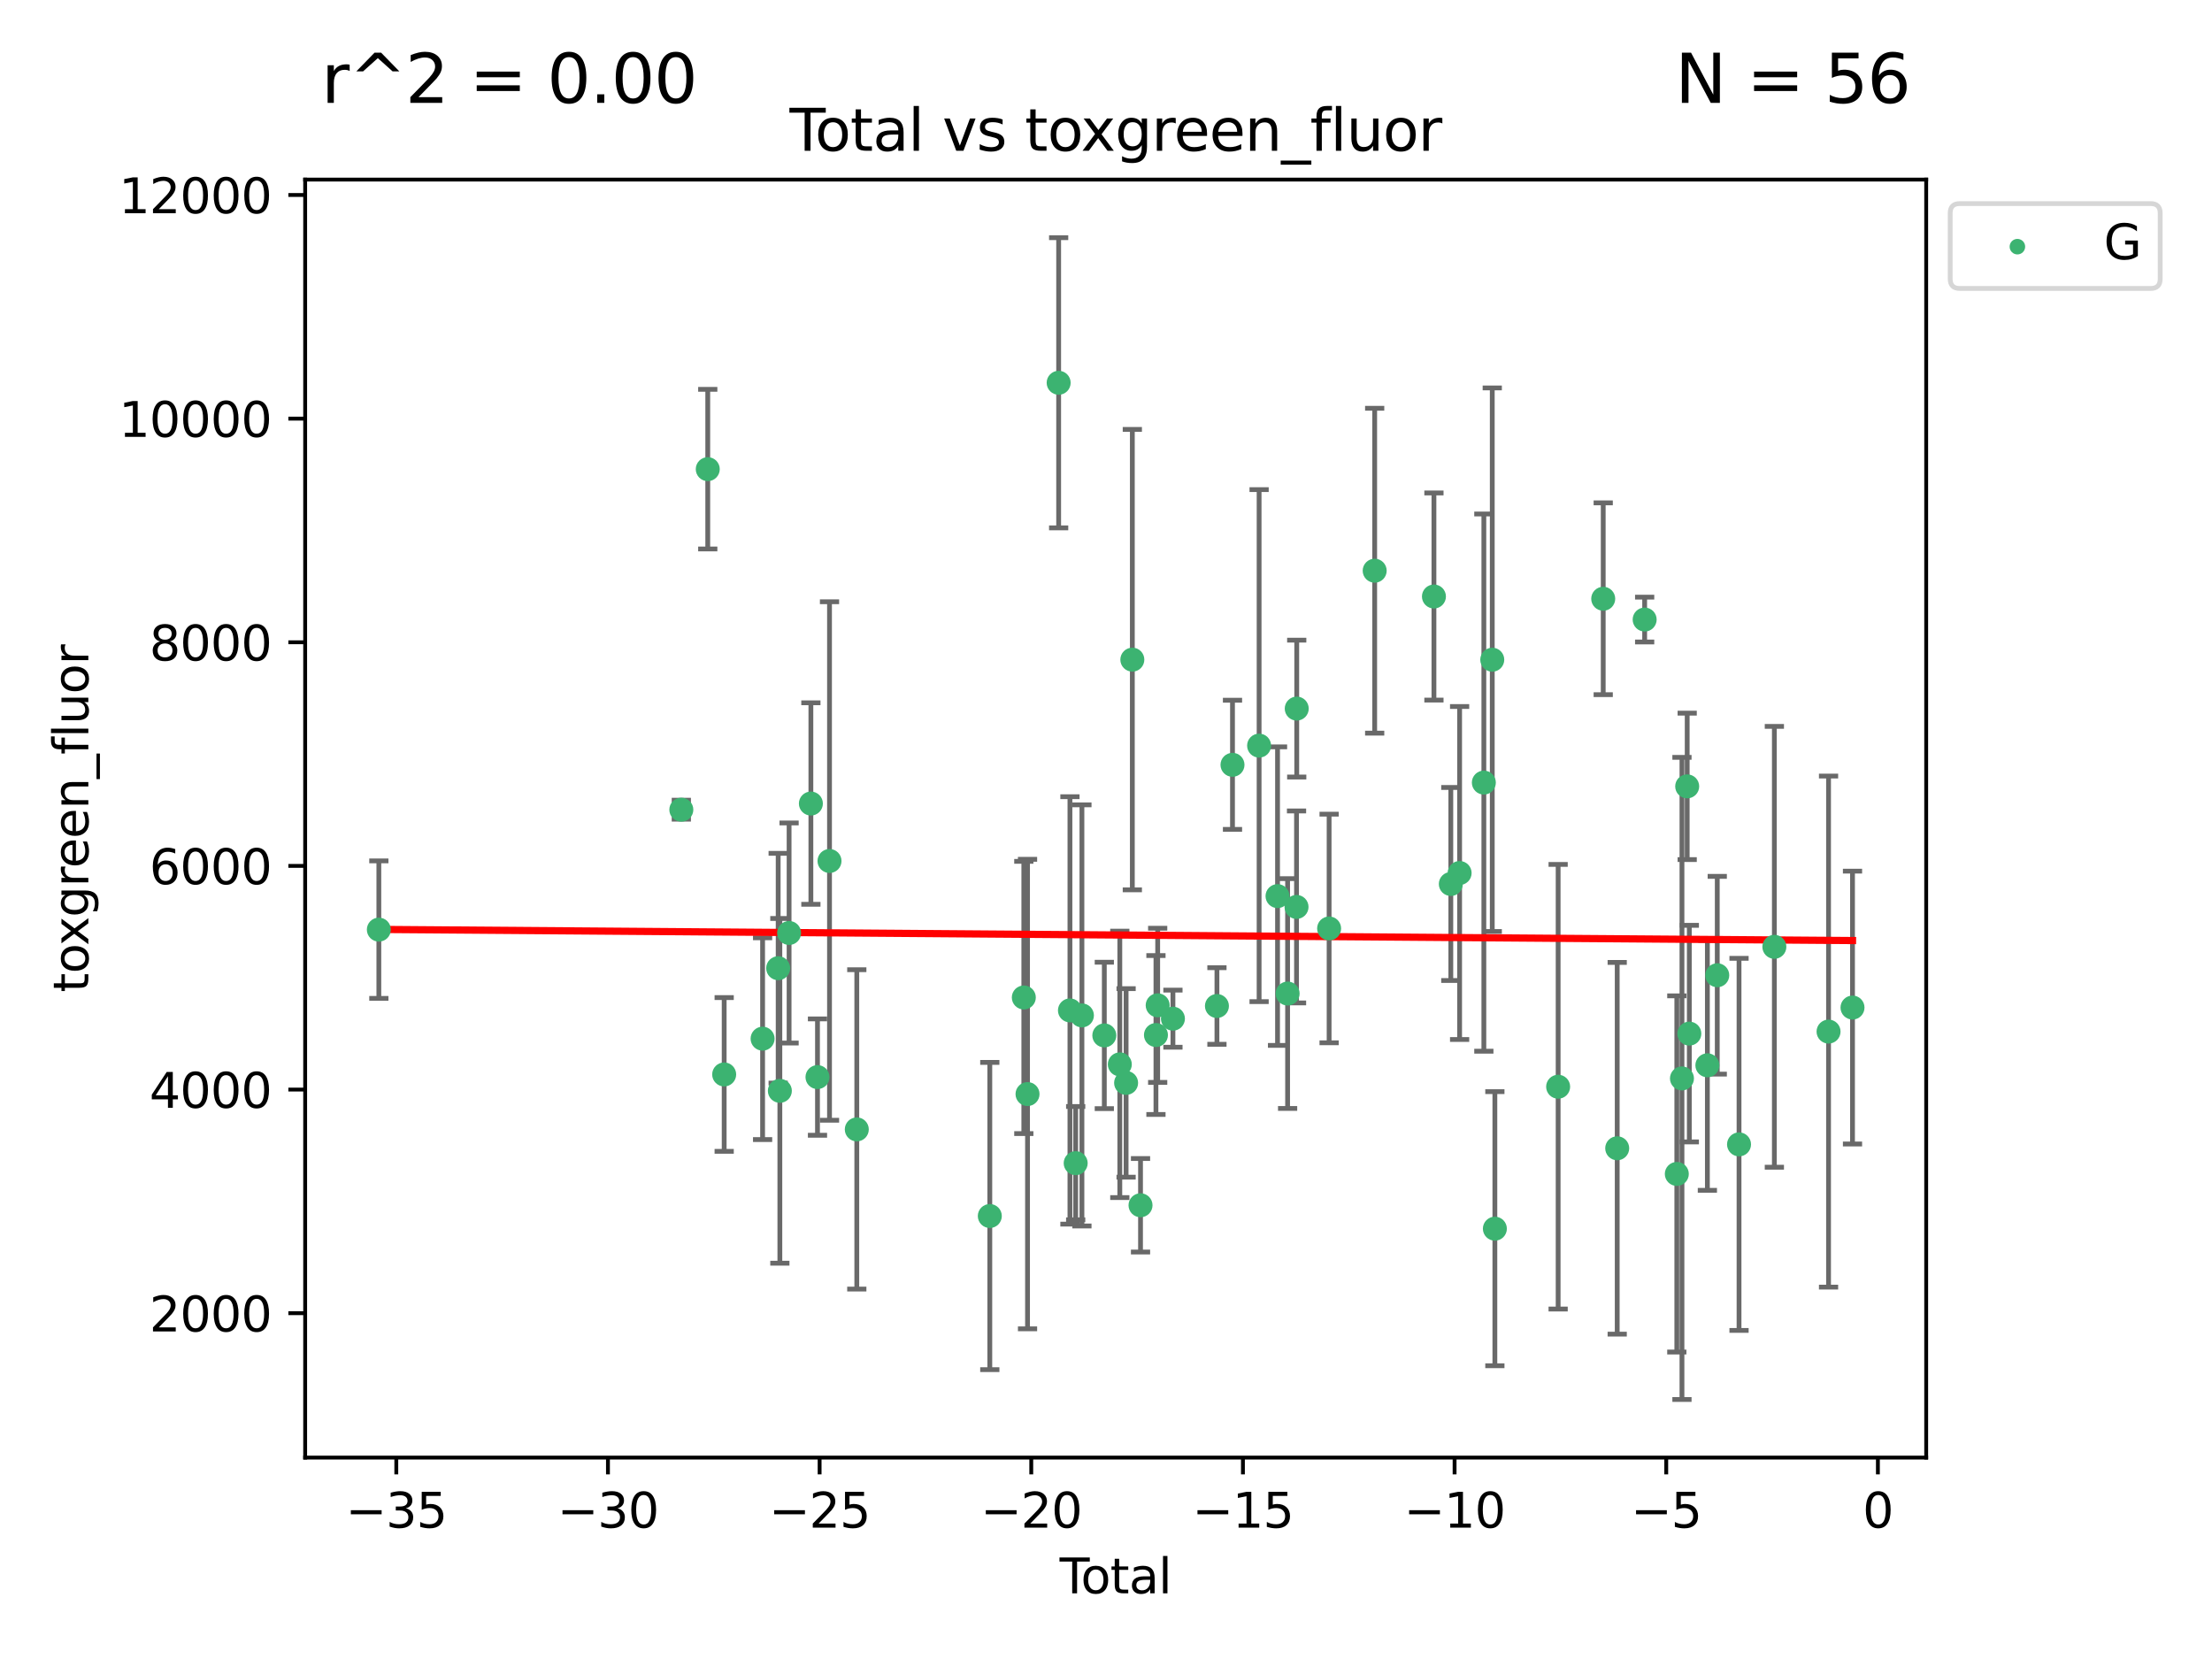 <?xml version="1.0" encoding="utf-8" standalone="no"?>
<!DOCTYPE svg PUBLIC "-//W3C//DTD SVG 1.1//EN"
  "http://www.w3.org/Graphics/SVG/1.1/DTD/svg11.dtd">
<svg xmlns:xlink="http://www.w3.org/1999/xlink" width="460.8pt" height="345.6pt" viewBox="0 0 460.8 345.6" xmlns="http://www.w3.org/2000/svg" version="1.1">
 <defs>
  <style type="text/css">*{stroke-linejoin: round; stroke-linecap: butt}</style>
 </defs>
 <g id="figure_1">
  <g id="patch_1">
   <path d="M 0 345.6 
L 460.8 345.6 
L 460.8 0 
L 0 0 
z
" style="fill: #ffffff"/>
  </g>
  <g id="axes_1">
   <g id="patch_2">
    <path d="M 63.571 303.64 
L 401.26 303.64 
L 401.26 37.411 
L 63.571 37.411 
z
" style="fill: #ffffff"/>
   </g>
   <g id="PathCollection_1">
    <defs>
     <path id="m5299febab1" d="M 0 1.118 
C 0.297 1.118 0.581 1 0.791 0.791 
C 1 0.581 1.118 0.297 1.118 0 
C 1.118 -0.297 1 -0.581 0.791 -0.791 
C 0.581 -1 0.297 -1.118 0 -1.118 
C -0.297 -1.118 -0.581 -1 -0.791 -0.791 
C -1 -0.581 -1.118 -0.297 -1.118 0 
C -1.118 0.297 -1 0.581 -0.791 0.791 
C -0.581 1 -0.297 1.118 0 1.118 
z
" style="stroke: #3cb371"/>
    </defs>
    <g clip-path="url(#pbc373dcf84)">
     <use xlink:href="#m5299febab1" x="78.921" y="193.659" style="fill: #3cb371; stroke: #3cb371"/>
     <use xlink:href="#m5299febab1" x="141.933" y="168.674" style="fill: #3cb371; stroke: #3cb371"/>
     <use xlink:href="#m5299febab1" x="147.439" y="97.733" style="fill: #3cb371; stroke: #3cb371"/>
     <use xlink:href="#m5299febab1" x="150.859" y="223.827" style="fill: #3cb371; stroke: #3cb371"/>
     <use xlink:href="#m5299febab1" x="158.863" y="216.374" style="fill: #3cb371; stroke: #3cb371"/>
     <use xlink:href="#m5299febab1" x="162.108" y="201.694" style="fill: #3cb371; stroke: #3cb371"/>
     <use xlink:href="#m5299febab1" x="162.459" y="227.241" style="fill: #3cb371; stroke: #3cb371"/>
     <use xlink:href="#m5299febab1" x="164.382" y="194.357" style="fill: #3cb371; stroke: #3cb371"/>
     <use xlink:href="#m5299febab1" x="168.922" y="167.393" style="fill: #3cb371; stroke: #3cb371"/>
     <use xlink:href="#m5299febab1" x="170.298" y="224.378" style="fill: #3cb371; stroke: #3cb371"/>
     <use xlink:href="#m5299febab1" x="172.802" y="179.361" style="fill: #3cb371; stroke: #3cb371"/>
     <use xlink:href="#m5299febab1" x="178.486" y="235.273" style="fill: #3cb371; stroke: #3cb371"/>
     <use xlink:href="#m5299febab1" x="206.195" y="253.318" style="fill: #3cb371; stroke: #3cb371"/>
     <use xlink:href="#m5299febab1" x="213.28" y="207.792" style="fill: #3cb371; stroke: #3cb371"/>
     <use xlink:href="#m5299febab1" x="214.053" y="227.915" style="fill: #3cb371; stroke: #3cb371"/>
     <use xlink:href="#m5299febab1" x="220.537" y="79.74" style="fill: #3cb371; stroke: #3cb371"/>
     <use xlink:href="#m5299febab1" x="222.889" y="210.486" style="fill: #3cb371; stroke: #3cb371"/>
     <use xlink:href="#m5299febab1" x="224.085" y="242.308" style="fill: #3cb371; stroke: #3cb371"/>
     <use xlink:href="#m5299febab1" x="225.384" y="211.53" style="fill: #3cb371; stroke: #3cb371"/>
     <use xlink:href="#m5299febab1" x="230.049" y="215.696" style="fill: #3cb371; stroke: #3cb371"/>
     <use xlink:href="#m5299febab1" x="233.277" y="221.727" style="fill: #3cb371; stroke: #3cb371"/>
     <use xlink:href="#m5299febab1" x="234.588" y="225.588" style="fill: #3cb371; stroke: #3cb371"/>
     <use xlink:href="#m5299febab1" x="235.886" y="137.416" style="fill: #3cb371; stroke: #3cb371"/>
     <use xlink:href="#m5299febab1" x="237.592" y="251.079" style="fill: #3cb371; stroke: #3cb371"/>
     <use xlink:href="#m5299febab1" x="240.805" y="215.614" style="fill: #3cb371; stroke: #3cb371"/>
     <use xlink:href="#m5299febab1" x="241.166" y="209.427" style="fill: #3cb371; stroke: #3cb371"/>
     <use xlink:href="#m5299febab1" x="244.343" y="212.208" style="fill: #3cb371; stroke: #3cb371"/>
     <use xlink:href="#m5299febab1" x="253.51" y="209.569" style="fill: #3cb371; stroke: #3cb371"/>
     <use xlink:href="#m5299febab1" x="256.751" y="159.326" style="fill: #3cb371; stroke: #3cb371"/>
     <use xlink:href="#m5299febab1" x="262.295" y="155.327" style="fill: #3cb371; stroke: #3cb371"/>
     <use xlink:href="#m5299febab1" x="266.134" y="186.676" style="fill: #3cb371; stroke: #3cb371"/>
     <use xlink:href="#m5299febab1" x="268.232" y="206.974" style="fill: #3cb371; stroke: #3cb371"/>
     <use xlink:href="#m5299febab1" x="270.09" y="188.931" style="fill: #3cb371; stroke: #3cb371"/>
     <use xlink:href="#m5299febab1" x="270.133" y="147.612" style="fill: #3cb371; stroke: #3cb371"/>
     <use xlink:href="#m5299febab1" x="276.879" y="193.418" style="fill: #3cb371; stroke: #3cb371"/>
     <use xlink:href="#m5299febab1" x="286.371" y="118.888" style="fill: #3cb371; stroke: #3cb371"/>
     <use xlink:href="#m5299febab1" x="298.715" y="124.263" style="fill: #3cb371; stroke: #3cb371"/>
     <use xlink:href="#m5299febab1" x="302.232" y="184.151" style="fill: #3cb371; stroke: #3cb371"/>
     <use xlink:href="#m5299febab1" x="304.065" y="181.863" style="fill: #3cb371; stroke: #3cb371"/>
     <use xlink:href="#m5299febab1" x="309.113" y="163.028" style="fill: #3cb371; stroke: #3cb371"/>
     <use xlink:href="#m5299febab1" x="310.865" y="137.428" style="fill: #3cb371; stroke: #3cb371"/>
     <use xlink:href="#m5299febab1" x="311.409" y="255.958" style="fill: #3cb371; stroke: #3cb371"/>
     <use xlink:href="#m5299febab1" x="324.589" y="226.385" style="fill: #3cb371; stroke: #3cb371"/>
     <use xlink:href="#m5299febab1" x="333.98" y="124.733" style="fill: #3cb371; stroke: #3cb371"/>
     <use xlink:href="#m5299febab1" x="336.894" y="239.207" style="fill: #3cb371; stroke: #3cb371"/>
     <use xlink:href="#m5299febab1" x="342.612" y="129.065" style="fill: #3cb371; stroke: #3cb371"/>
     <use xlink:href="#m5299febab1" x="349.311" y="244.552" style="fill: #3cb371; stroke: #3cb371"/>
     <use xlink:href="#m5299febab1" x="350.383" y="224.656" style="fill: #3cb371; stroke: #3cb371"/>
     <use xlink:href="#m5299febab1" x="351.473" y="163.815" style="fill: #3cb371; stroke: #3cb371"/>
     <use xlink:href="#m5299febab1" x="351.916" y="215.322" style="fill: #3cb371; stroke: #3cb371"/>
     <use xlink:href="#m5299febab1" x="355.679" y="221.921" style="fill: #3cb371; stroke: #3cb371"/>
     <use xlink:href="#m5299febab1" x="357.737" y="203.161" style="fill: #3cb371; stroke: #3cb371"/>
     <use xlink:href="#m5299febab1" x="362.272" y="238.394" style="fill: #3cb371; stroke: #3cb371"/>
     <use xlink:href="#m5299febab1" x="369.632" y="197.24" style="fill: #3cb371; stroke: #3cb371"/>
     <use xlink:href="#m5299febab1" x="380.92" y="214.9" style="fill: #3cb371; stroke: #3cb371"/>
     <use xlink:href="#m5299febab1" x="385.911" y="209.893" style="fill: #3cb371; stroke: #3cb371"/>
    </g>
   </g>
   <g id="matplotlib.axis_1">
    <g id="xtick_1">
     <g id="line2d_1">
      <defs>
       <path id="m3a81d311a3" d="M 0 0 
L 0 3.5 
" style="stroke: #000000; stroke-width: 0.8"/>
      </defs>
      <g>
       <use xlink:href="#m3a81d311a3" x="82.556" y="303.64" style="stroke: #000000; stroke-width: 0.8"/>
      </g>
     </g>
     <g id="text_1">
      <!-- −35 -->
      <g transform="translate(72.003 318.238)scale(0.1 -0.1)">
       <defs>
        <path id="DejaVuSans-2212" d="M 678 2272 
L 4684 2272 
L 4684 1741 
L 678 1741 
L 678 2272 
z
" transform="scale(0.016)"/>
        <path id="DejaVuSans-33" d="M 2597 2516 
Q 3050 2419 3304 2112 
Q 3559 1806 3559 1356 
Q 3559 666 3084 287 
Q 2609 -91 1734 -91 
Q 1441 -91 1130 -33 
Q 819 25 488 141 
L 488 750 
Q 750 597 1062 519 
Q 1375 441 1716 441 
Q 2309 441 2620 675 
Q 2931 909 2931 1356 
Q 2931 1769 2642 2001 
Q 2353 2234 1838 2234 
L 1294 2234 
L 1294 2753 
L 1863 2753 
Q 2328 2753 2575 2939 
Q 2822 3125 2822 3475 
Q 2822 3834 2567 4026 
Q 2313 4219 1838 4219 
Q 1578 4219 1281 4162 
Q 984 4106 628 3988 
L 628 4550 
Q 988 4650 1302 4700 
Q 1616 4750 1894 4750 
Q 2613 4750 3031 4423 
Q 3450 4097 3450 3541 
Q 3450 3153 3228 2886 
Q 3006 2619 2597 2516 
z
" transform="scale(0.016)"/>
        <path id="DejaVuSans-35" d="M 691 4666 
L 3169 4666 
L 3169 4134 
L 1269 4134 
L 1269 2991 
Q 1406 3038 1543 3061 
Q 1681 3084 1819 3084 
Q 2600 3084 3056 2656 
Q 3513 2228 3513 1497 
Q 3513 744 3044 326 
Q 2575 -91 1722 -91 
Q 1428 -91 1123 -41 
Q 819 9 494 109 
L 494 744 
Q 775 591 1075 516 
Q 1375 441 1709 441 
Q 2250 441 2565 725 
Q 2881 1009 2881 1497 
Q 2881 1984 2565 2268 
Q 2250 2553 1709 2553 
Q 1456 2553 1204 2497 
Q 953 2441 691 2322 
L 691 4666 
z
" transform="scale(0.016)"/>
       </defs>
       <use xlink:href="#DejaVuSans-2212"/>
       <use xlink:href="#DejaVuSans-33" x="83.789"/>
       <use xlink:href="#DejaVuSans-35" x="147.412"/>
      </g>
     </g>
    </g>
    <g id="xtick_2">
     <g id="line2d_2">
      <g>
       <use xlink:href="#m3a81d311a3" x="126.648" y="303.64" style="stroke: #000000; stroke-width: 0.8"/>
      </g>
     </g>
     <g id="text_2">
      <!-- −30 -->
      <g transform="translate(116.095 318.238)scale(0.1 -0.1)">
       <defs>
        <path id="DejaVuSans-30" d="M 2034 4250 
Q 1547 4250 1301 3770 
Q 1056 3291 1056 2328 
Q 1056 1369 1301 889 
Q 1547 409 2034 409 
Q 2525 409 2770 889 
Q 3016 1369 3016 2328 
Q 3016 3291 2770 3770 
Q 2525 4250 2034 4250 
z
M 2034 4750 
Q 2819 4750 3233 4129 
Q 3647 3509 3647 2328 
Q 3647 1150 3233 529 
Q 2819 -91 2034 -91 
Q 1250 -91 836 529 
Q 422 1150 422 2328 
Q 422 3509 836 4129 
Q 1250 4750 2034 4750 
z
" transform="scale(0.016)"/>
       </defs>
       <use xlink:href="#DejaVuSans-2212"/>
       <use xlink:href="#DejaVuSans-33" x="83.789"/>
       <use xlink:href="#DejaVuSans-30" x="147.412"/>
      </g>
     </g>
    </g>
    <g id="xtick_3">
     <g id="line2d_3">
      <g>
       <use xlink:href="#m3a81d311a3" x="170.74" y="303.64" style="stroke: #000000; stroke-width: 0.8"/>
      </g>
     </g>
     <g id="text_3">
      <!-- −25 -->
      <g transform="translate(160.187 318.238)scale(0.1 -0.1)">
       <defs>
        <path id="DejaVuSans-32" d="M 1228 531 
L 3431 531 
L 3431 0 
L 469 0 
L 469 531 
Q 828 903 1448 1529 
Q 2069 2156 2228 2338 
Q 2531 2678 2651 2914 
Q 2772 3150 2772 3378 
Q 2772 3750 2511 3984 
Q 2250 4219 1831 4219 
Q 1534 4219 1204 4116 
Q 875 4013 500 3803 
L 500 4441 
Q 881 4594 1212 4672 
Q 1544 4750 1819 4750 
Q 2544 4750 2975 4387 
Q 3406 4025 3406 3419 
Q 3406 3131 3298 2873 
Q 3191 2616 2906 2266 
Q 2828 2175 2409 1742 
Q 1991 1309 1228 531 
z
" transform="scale(0.016)"/>
       </defs>
       <use xlink:href="#DejaVuSans-2212"/>
       <use xlink:href="#DejaVuSans-32" x="83.789"/>
       <use xlink:href="#DejaVuSans-35" x="147.412"/>
      </g>
     </g>
    </g>
    <g id="xtick_4">
     <g id="line2d_4">
      <g>
       <use xlink:href="#m3a81d311a3" x="214.832" y="303.64" style="stroke: #000000; stroke-width: 0.8"/>
      </g>
     </g>
     <g id="text_4">
      <!-- −20 -->
      <g transform="translate(204.279 318.238)scale(0.1 -0.1)">
       <use xlink:href="#DejaVuSans-2212"/>
       <use xlink:href="#DejaVuSans-32" x="83.789"/>
       <use xlink:href="#DejaVuSans-30" x="147.412"/>
      </g>
     </g>
    </g>
    <g id="xtick_5">
     <g id="line2d_5">
      <g>
       <use xlink:href="#m3a81d311a3" x="258.924" y="303.64" style="stroke: #000000; stroke-width: 0.8"/>
      </g>
     </g>
     <g id="text_5">
      <!-- −15 -->
      <g transform="translate(248.371 318.238)scale(0.1 -0.1)">
       <defs>
        <path id="DejaVuSans-31" d="M 794 531 
L 1825 531 
L 1825 4091 
L 703 3866 
L 703 4441 
L 1819 4666 
L 2450 4666 
L 2450 531 
L 3481 531 
L 3481 0 
L 794 0 
L 794 531 
z
" transform="scale(0.016)"/>
       </defs>
       <use xlink:href="#DejaVuSans-2212"/>
       <use xlink:href="#DejaVuSans-31" x="83.789"/>
       <use xlink:href="#DejaVuSans-35" x="147.412"/>
      </g>
     </g>
    </g>
    <g id="xtick_6">
     <g id="line2d_6">
      <g>
       <use xlink:href="#m3a81d311a3" x="303.016" y="303.64" style="stroke: #000000; stroke-width: 0.8"/>
      </g>
     </g>
     <g id="text_6">
      <!-- −10 -->
      <g transform="translate(292.463 318.238)scale(0.1 -0.1)">
       <use xlink:href="#DejaVuSans-2212"/>
       <use xlink:href="#DejaVuSans-31" x="83.789"/>
       <use xlink:href="#DejaVuSans-30" x="147.412"/>
      </g>
     </g>
    </g>
    <g id="xtick_7">
     <g id="line2d_7">
      <g>
       <use xlink:href="#m3a81d311a3" x="347.108" y="303.64" style="stroke: #000000; stroke-width: 0.8"/>
      </g>
     </g>
     <g id="text_7">
      <!-- −5 -->
      <g transform="translate(339.737 318.238)scale(0.1 -0.1)">
       <use xlink:href="#DejaVuSans-2212"/>
       <use xlink:href="#DejaVuSans-35" x="83.789"/>
      </g>
     </g>
    </g>
    <g id="xtick_8">
     <g id="line2d_8">
      <g>
       <use xlink:href="#m3a81d311a3" x="391.2" y="303.64" style="stroke: #000000; stroke-width: 0.8"/>
      </g>
     </g>
     <g id="text_8">
      <!-- 0 -->
      <g transform="translate(388.018 318.238)scale(0.1 -0.1)">
       <use xlink:href="#DejaVuSans-30"/>
      </g>
     </g>
    </g>
    <g id="text_9">
     <!-- Total -->
     <g transform="translate(220.739 331.917)scale(0.1 -0.1)">
      <defs>
       <path id="DejaVuSans-54" d="M -19 4666 
L 3928 4666 
L 3928 4134 
L 2272 4134 
L 2272 0 
L 1638 0 
L 1638 4134 
L -19 4134 
L -19 4666 
z
" transform="scale(0.016)"/>
       <path id="DejaVuSans-6f" d="M 1959 3097 
Q 1497 3097 1228 2736 
Q 959 2375 959 1747 
Q 959 1119 1226 758 
Q 1494 397 1959 397 
Q 2419 397 2687 759 
Q 2956 1122 2956 1747 
Q 2956 2369 2687 2733 
Q 2419 3097 1959 3097 
z
M 1959 3584 
Q 2709 3584 3137 3096 
Q 3566 2609 3566 1747 
Q 3566 888 3137 398 
Q 2709 -91 1959 -91 
Q 1206 -91 779 398 
Q 353 888 353 1747 
Q 353 2609 779 3096 
Q 1206 3584 1959 3584 
z
" transform="scale(0.016)"/>
       <path id="DejaVuSans-74" d="M 1172 4494 
L 1172 3500 
L 2356 3500 
L 2356 3053 
L 1172 3053 
L 1172 1153 
Q 1172 725 1289 603 
Q 1406 481 1766 481 
L 2356 481 
L 2356 0 
L 1766 0 
Q 1100 0 847 248 
Q 594 497 594 1153 
L 594 3053 
L 172 3053 
L 172 3500 
L 594 3500 
L 594 4494 
L 1172 4494 
z
" transform="scale(0.016)"/>
       <path id="DejaVuSans-61" d="M 2194 1759 
Q 1497 1759 1228 1600 
Q 959 1441 959 1056 
Q 959 750 1161 570 
Q 1363 391 1709 391 
Q 2188 391 2477 730 
Q 2766 1069 2766 1631 
L 2766 1759 
L 2194 1759 
z
M 3341 1997 
L 3341 0 
L 2766 0 
L 2766 531 
Q 2569 213 2275 61 
Q 1981 -91 1556 -91 
Q 1019 -91 701 211 
Q 384 513 384 1019 
Q 384 1609 779 1909 
Q 1175 2209 1959 2209 
L 2766 2209 
L 2766 2266 
Q 2766 2663 2505 2880 
Q 2244 3097 1772 3097 
Q 1472 3097 1187 3025 
Q 903 2953 641 2809 
L 641 3341 
Q 956 3463 1253 3523 
Q 1550 3584 1831 3584 
Q 2591 3584 2966 3190 
Q 3341 2797 3341 1997 
z
" transform="scale(0.016)"/>
       <path id="DejaVuSans-6c" d="M 603 4863 
L 1178 4863 
L 1178 0 
L 603 0 
L 603 4863 
z
" transform="scale(0.016)"/>
      </defs>
      <use xlink:href="#DejaVuSans-54"/>
      <use xlink:href="#DejaVuSans-6f" x="44.084"/>
      <use xlink:href="#DejaVuSans-74" x="105.266"/>
      <use xlink:href="#DejaVuSans-61" x="144.475"/>
      <use xlink:href="#DejaVuSans-6c" x="205.754"/>
     </g>
    </g>
   </g>
   <g id="matplotlib.axis_2">
    <g id="ytick_1">
     <g id="line2d_9">
      <defs>
       <path id="maecc2e52b0" d="M 0 0 
L -3.5 0 
" style="stroke: #000000; stroke-width: 0.8"/>
      </defs>
      <g>
       <use xlink:href="#maecc2e52b0" x="63.571" y="273.565" style="stroke: #000000; stroke-width: 0.8"/>
      </g>
     </g>
     <g id="text_10">
      <!-- 2000 -->
      <g transform="translate(31.121 277.365)scale(0.1 -0.1)">
       <use xlink:href="#DejaVuSans-32"/>
       <use xlink:href="#DejaVuSans-30" x="63.623"/>
       <use xlink:href="#DejaVuSans-30" x="127.246"/>
       <use xlink:href="#DejaVuSans-30" x="190.869"/>
      </g>
     </g>
    </g>
    <g id="ytick_2">
     <g id="line2d_10">
      <g>
       <use xlink:href="#maecc2e52b0" x="63.571" y="226.976" style="stroke: #000000; stroke-width: 0.8"/>
      </g>
     </g>
     <g id="text_11">
      <!-- 4000 -->
      <g transform="translate(31.121 230.775)scale(0.1 -0.1)">
       <defs>
        <path id="DejaVuSans-34" d="M 2419 4116 
L 825 1625 
L 2419 1625 
L 2419 4116 
z
M 2253 4666 
L 3047 4666 
L 3047 1625 
L 3713 1625 
L 3713 1100 
L 3047 1100 
L 3047 0 
L 2419 0 
L 2419 1100 
L 313 1100 
L 313 1709 
L 2253 4666 
z
" transform="scale(0.016)"/>
       </defs>
       <use xlink:href="#DejaVuSans-34"/>
       <use xlink:href="#DejaVuSans-30" x="63.623"/>
       <use xlink:href="#DejaVuSans-30" x="127.246"/>
       <use xlink:href="#DejaVuSans-30" x="190.869"/>
      </g>
     </g>
    </g>
    <g id="ytick_3">
     <g id="line2d_11">
      <g>
       <use xlink:href="#maecc2e52b0" x="63.571" y="180.386" style="stroke: #000000; stroke-width: 0.8"/>
      </g>
     </g>
     <g id="text_12">
      <!-- 6000 -->
      <g transform="translate(31.121 184.186)scale(0.1 -0.1)">
       <defs>
        <path id="DejaVuSans-36" d="M 2113 2584 
Q 1688 2584 1439 2293 
Q 1191 2003 1191 1497 
Q 1191 994 1439 701 
Q 1688 409 2113 409 
Q 2538 409 2786 701 
Q 3034 994 3034 1497 
Q 3034 2003 2786 2293 
Q 2538 2584 2113 2584 
z
M 3366 4563 
L 3366 3988 
Q 3128 4100 2886 4159 
Q 2644 4219 2406 4219 
Q 1781 4219 1451 3797 
Q 1122 3375 1075 2522 
Q 1259 2794 1537 2939 
Q 1816 3084 2150 3084 
Q 2853 3084 3261 2657 
Q 3669 2231 3669 1497 
Q 3669 778 3244 343 
Q 2819 -91 2113 -91 
Q 1303 -91 875 529 
Q 447 1150 447 2328 
Q 447 3434 972 4092 
Q 1497 4750 2381 4750 
Q 2619 4750 2861 4703 
Q 3103 4656 3366 4563 
z
" transform="scale(0.016)"/>
       </defs>
       <use xlink:href="#DejaVuSans-36"/>
       <use xlink:href="#DejaVuSans-30" x="63.623"/>
       <use xlink:href="#DejaVuSans-30" x="127.246"/>
       <use xlink:href="#DejaVuSans-30" x="190.869"/>
      </g>
     </g>
    </g>
    <g id="ytick_4">
     <g id="line2d_12">
      <g>
       <use xlink:href="#maecc2e52b0" x="63.571" y="133.797" style="stroke: #000000; stroke-width: 0.8"/>
      </g>
     </g>
     <g id="text_13">
      <!-- 8000 -->
      <g transform="translate(31.121 137.596)scale(0.1 -0.1)">
       <defs>
        <path id="DejaVuSans-38" d="M 2034 2216 
Q 1584 2216 1326 1975 
Q 1069 1734 1069 1313 
Q 1069 891 1326 650 
Q 1584 409 2034 409 
Q 2484 409 2743 651 
Q 3003 894 3003 1313 
Q 3003 1734 2745 1975 
Q 2488 2216 2034 2216 
z
M 1403 2484 
Q 997 2584 770 2862 
Q 544 3141 544 3541 
Q 544 4100 942 4425 
Q 1341 4750 2034 4750 
Q 2731 4750 3128 4425 
Q 3525 4100 3525 3541 
Q 3525 3141 3298 2862 
Q 3072 2584 2669 2484 
Q 3125 2378 3379 2068 
Q 3634 1759 3634 1313 
Q 3634 634 3220 271 
Q 2806 -91 2034 -91 
Q 1263 -91 848 271 
Q 434 634 434 1313 
Q 434 1759 690 2068 
Q 947 2378 1403 2484 
z
M 1172 3481 
Q 1172 3119 1398 2916 
Q 1625 2713 2034 2713 
Q 2441 2713 2670 2916 
Q 2900 3119 2900 3481 
Q 2900 3844 2670 4047 
Q 2441 4250 2034 4250 
Q 1625 4250 1398 4047 
Q 1172 3844 1172 3481 
z
" transform="scale(0.016)"/>
       </defs>
       <use xlink:href="#DejaVuSans-38"/>
       <use xlink:href="#DejaVuSans-30" x="63.623"/>
       <use xlink:href="#DejaVuSans-30" x="127.246"/>
       <use xlink:href="#DejaVuSans-30" x="190.869"/>
      </g>
     </g>
    </g>
    <g id="ytick_5">
     <g id="line2d_13">
      <g>
       <use xlink:href="#maecc2e52b0" x="63.571" y="87.207" style="stroke: #000000; stroke-width: 0.8"/>
      </g>
     </g>
     <g id="text_14">
      <!-- 10000 -->
      <g transform="translate(24.759 91.007)scale(0.1 -0.1)">
       <use xlink:href="#DejaVuSans-31"/>
       <use xlink:href="#DejaVuSans-30" x="63.623"/>
       <use xlink:href="#DejaVuSans-30" x="127.246"/>
       <use xlink:href="#DejaVuSans-30" x="190.869"/>
       <use xlink:href="#DejaVuSans-30" x="254.492"/>
      </g>
     </g>
    </g>
    <g id="ytick_6">
     <g id="line2d_14">
      <g>
       <use xlink:href="#maecc2e52b0" x="63.571" y="40.618" style="stroke: #000000; stroke-width: 0.8"/>
      </g>
     </g>
     <g id="text_15">
      <!-- 12000 -->
      <g transform="translate(24.759 44.417)scale(0.1 -0.1)">
       <use xlink:href="#DejaVuSans-31"/>
       <use xlink:href="#DejaVuSans-32" x="63.623"/>
       <use xlink:href="#DejaVuSans-30" x="127.246"/>
       <use xlink:href="#DejaVuSans-30" x="190.869"/>
       <use xlink:href="#DejaVuSans-30" x="254.492"/>
      </g>
     </g>
    </g>
    <g id="text_16">
     <!-- toxgreen_fluor -->
     <g transform="translate(18.401 206.72)rotate(-90)scale(0.1 -0.1)">
      <defs>
       <path id="DejaVuSans-78" d="M 3513 3500 
L 2247 1797 
L 3578 0 
L 2900 0 
L 1881 1375 
L 863 0 
L 184 0 
L 1544 1831 
L 300 3500 
L 978 3500 
L 1906 2253 
L 2834 3500 
L 3513 3500 
z
" transform="scale(0.016)"/>
       <path id="DejaVuSans-67" d="M 2906 1791 
Q 2906 2416 2648 2759 
Q 2391 3103 1925 3103 
Q 1463 3103 1205 2759 
Q 947 2416 947 1791 
Q 947 1169 1205 825 
Q 1463 481 1925 481 
Q 2391 481 2648 825 
Q 2906 1169 2906 1791 
z
M 3481 434 
Q 3481 -459 3084 -895 
Q 2688 -1331 1869 -1331 
Q 1566 -1331 1297 -1286 
Q 1028 -1241 775 -1147 
L 775 -588 
Q 1028 -725 1275 -790 
Q 1522 -856 1778 -856 
Q 2344 -856 2625 -561 
Q 2906 -266 2906 331 
L 2906 616 
Q 2728 306 2450 153 
Q 2172 0 1784 0 
Q 1141 0 747 490 
Q 353 981 353 1791 
Q 353 2603 747 3093 
Q 1141 3584 1784 3584 
Q 2172 3584 2450 3431 
Q 2728 3278 2906 2969 
L 2906 3500 
L 3481 3500 
L 3481 434 
z
" transform="scale(0.016)"/>
       <path id="DejaVuSans-72" d="M 2631 2963 
Q 2534 3019 2420 3045 
Q 2306 3072 2169 3072 
Q 1681 3072 1420 2755 
Q 1159 2438 1159 1844 
L 1159 0 
L 581 0 
L 581 3500 
L 1159 3500 
L 1159 2956 
Q 1341 3275 1631 3429 
Q 1922 3584 2338 3584 
Q 2397 3584 2469 3576 
Q 2541 3569 2628 3553 
L 2631 2963 
z
" transform="scale(0.016)"/>
       <path id="DejaVuSans-65" d="M 3597 1894 
L 3597 1613 
L 953 1613 
Q 991 1019 1311 708 
Q 1631 397 2203 397 
Q 2534 397 2845 478 
Q 3156 559 3463 722 
L 3463 178 
Q 3153 47 2828 -22 
Q 2503 -91 2169 -91 
Q 1331 -91 842 396 
Q 353 884 353 1716 
Q 353 2575 817 3079 
Q 1281 3584 2069 3584 
Q 2775 3584 3186 3129 
Q 3597 2675 3597 1894 
z
M 3022 2063 
Q 3016 2534 2758 2815 
Q 2500 3097 2075 3097 
Q 1594 3097 1305 2825 
Q 1016 2553 972 2059 
L 3022 2063 
z
" transform="scale(0.016)"/>
       <path id="DejaVuSans-6e" d="M 3513 2113 
L 3513 0 
L 2938 0 
L 2938 2094 
Q 2938 2591 2744 2837 
Q 2550 3084 2163 3084 
Q 1697 3084 1428 2787 
Q 1159 2491 1159 1978 
L 1159 0 
L 581 0 
L 581 3500 
L 1159 3500 
L 1159 2956 
Q 1366 3272 1645 3428 
Q 1925 3584 2291 3584 
Q 2894 3584 3203 3211 
Q 3513 2838 3513 2113 
z
" transform="scale(0.016)"/>
       <path id="DejaVuSans-5f" d="M 3263 -1063 
L 3263 -1509 
L -63 -1509 
L -63 -1063 
L 3263 -1063 
z
" transform="scale(0.016)"/>
       <path id="DejaVuSans-66" d="M 2375 4863 
L 2375 4384 
L 1825 4384 
Q 1516 4384 1395 4259 
Q 1275 4134 1275 3809 
L 1275 3500 
L 2222 3500 
L 2222 3053 
L 1275 3053 
L 1275 0 
L 697 0 
L 697 3053 
L 147 3053 
L 147 3500 
L 697 3500 
L 697 3744 
Q 697 4328 969 4595 
Q 1241 4863 1831 4863 
L 2375 4863 
z
" transform="scale(0.016)"/>
       <path id="DejaVuSans-75" d="M 544 1381 
L 544 3500 
L 1119 3500 
L 1119 1403 
Q 1119 906 1312 657 
Q 1506 409 1894 409 
Q 2359 409 2629 706 
Q 2900 1003 2900 1516 
L 2900 3500 
L 3475 3500 
L 3475 0 
L 2900 0 
L 2900 538 
Q 2691 219 2414 64 
Q 2138 -91 1772 -91 
Q 1169 -91 856 284 
Q 544 659 544 1381 
z
M 1991 3584 
L 1991 3584 
z
" transform="scale(0.016)"/>
      </defs>
      <use xlink:href="#DejaVuSans-74"/>
      <use xlink:href="#DejaVuSans-6f" x="39.209"/>
      <use xlink:href="#DejaVuSans-78" x="97.266"/>
      <use xlink:href="#DejaVuSans-67" x="156.445"/>
      <use xlink:href="#DejaVuSans-72" x="219.922"/>
      <use xlink:href="#DejaVuSans-65" x="258.785"/>
      <use xlink:href="#DejaVuSans-65" x="320.309"/>
      <use xlink:href="#DejaVuSans-6e" x="381.832"/>
      <use xlink:href="#DejaVuSans-5f" x="445.211"/>
      <use xlink:href="#DejaVuSans-66" x="495.211"/>
      <use xlink:href="#DejaVuSans-6c" x="530.416"/>
      <use xlink:href="#DejaVuSans-75" x="558.199"/>
      <use xlink:href="#DejaVuSans-6f" x="621.578"/>
      <use xlink:href="#DejaVuSans-72" x="682.76"/>
     </g>
    </g>
   </g>
   <g id="LineCollection_1">
    <path d="M 78.921 207.981 
L 78.921 179.337 
" clip-path="url(#pbc373dcf84)" style="fill: none; stroke: #696969"/>
    <path d="M 141.933 170.652 
L 141.933 166.695 
" clip-path="url(#pbc373dcf84)" style="fill: none; stroke: #696969"/>
    <path d="M 147.439 114.361 
L 147.439 81.104 
" clip-path="url(#pbc373dcf84)" style="fill: none; stroke: #696969"/>
    <path d="M 150.859 239.839 
L 150.859 207.815 
" clip-path="url(#pbc373dcf84)" style="fill: none; stroke: #696969"/>
    <path d="M 158.863 237.391 
L 158.863 195.357 
" clip-path="url(#pbc373dcf84)" style="fill: none; stroke: #696969"/>
    <path d="M 162.108 225.628 
L 162.108 177.761 
" clip-path="url(#pbc373dcf84)" style="fill: none; stroke: #696969"/>
    <path d="M 162.459 263.146 
L 162.459 191.336 
" clip-path="url(#pbc373dcf84)" style="fill: none; stroke: #696969"/>
    <path d="M 164.382 217.281 
L 164.382 171.433 
" clip-path="url(#pbc373dcf84)" style="fill: none; stroke: #696969"/>
    <path d="M 168.922 188.38 
L 168.922 146.406 
" clip-path="url(#pbc373dcf84)" style="fill: none; stroke: #696969"/>
    <path d="M 170.298 236.496 
L 170.298 212.26 
" clip-path="url(#pbc373dcf84)" style="fill: none; stroke: #696969"/>
    <path d="M 172.802 233.364 
L 172.802 125.359 
" clip-path="url(#pbc373dcf84)" style="fill: none; stroke: #696969"/>
    <path d="M 178.486 268.539 
L 178.486 202.007 
" clip-path="url(#pbc373dcf84)" style="fill: none; stroke: #696969"/>
    <path d="M 206.195 285.319 
L 206.195 221.318 
" clip-path="url(#pbc373dcf84)" style="fill: none; stroke: #696969"/>
    <path d="M 213.28 236.145 
L 213.28 179.439 
" clip-path="url(#pbc373dcf84)" style="fill: none; stroke: #696969"/>
    <path d="M 214.053 276.817 
L 214.053 179.013 
" clip-path="url(#pbc373dcf84)" style="fill: none; stroke: #696969"/>
    <path d="M 220.537 109.967 
L 220.537 49.513 
" clip-path="url(#pbc373dcf84)" style="fill: none; stroke: #696969"/>
    <path d="M 222.889 255.007 
L 222.889 165.964 
" clip-path="url(#pbc373dcf84)" style="fill: none; stroke: #696969"/>
    <path d="M 224.085 254.112 
L 224.085 230.505 
" clip-path="url(#pbc373dcf84)" style="fill: none; stroke: #696969"/>
    <path d="M 225.384 255.393 
L 225.384 167.666 
" clip-path="url(#pbc373dcf84)" style="fill: none; stroke: #696969"/>
    <path d="M 230.049 230.947 
L 230.049 200.445 
" clip-path="url(#pbc373dcf84)" style="fill: none; stroke: #696969"/>
    <path d="M 233.277 249.474 
L 233.277 193.98 
" clip-path="url(#pbc373dcf84)" style="fill: none; stroke: #696969"/>
    <path d="M 234.588 245.223 
L 234.588 205.953 
" clip-path="url(#pbc373dcf84)" style="fill: none; stroke: #696969"/>
    <path d="M 235.886 185.374 
L 235.886 89.458 
" clip-path="url(#pbc373dcf84)" style="fill: none; stroke: #696969"/>
    <path d="M 237.592 260.816 
L 237.592 241.341 
" clip-path="url(#pbc373dcf84)" style="fill: none; stroke: #696969"/>
    <path d="M 240.805 232.166 
L 240.805 199.063 
" clip-path="url(#pbc373dcf84)" style="fill: none; stroke: #696969"/>
    <path d="M 241.166 225.484 
L 241.166 193.369 
" clip-path="url(#pbc373dcf84)" style="fill: none; stroke: #696969"/>
    <path d="M 244.343 218.154 
L 244.343 206.263 
" clip-path="url(#pbc373dcf84)" style="fill: none; stroke: #696969"/>
    <path d="M 253.51 217.546 
L 253.51 201.593 
" clip-path="url(#pbc373dcf84)" style="fill: none; stroke: #696969"/>
    <path d="M 256.751 172.779 
L 256.751 145.873 
" clip-path="url(#pbc373dcf84)" style="fill: none; stroke: #696969"/>
    <path d="M 262.295 208.659 
L 262.295 101.995 
" clip-path="url(#pbc373dcf84)" style="fill: none; stroke: #696969"/>
    <path d="M 266.134 217.772 
L 266.134 155.581 
" clip-path="url(#pbc373dcf84)" style="fill: none; stroke: #696969"/>
    <path d="M 268.232 230.91 
L 268.232 183.038 
" clip-path="url(#pbc373dcf84)" style="fill: none; stroke: #696969"/>
    <path d="M 270.09 208.929 
L 270.09 168.934 
" clip-path="url(#pbc373dcf84)" style="fill: none; stroke: #696969"/>
    <path d="M 270.133 161.869 
L 270.133 133.355 
" clip-path="url(#pbc373dcf84)" style="fill: none; stroke: #696969"/>
    <path d="M 276.879 217.233 
L 276.879 169.604 
" clip-path="url(#pbc373dcf84)" style="fill: none; stroke: #696969"/>
    <path d="M 286.371 152.726 
L 286.371 85.049 
" clip-path="url(#pbc373dcf84)" style="fill: none; stroke: #696969"/>
    <path d="M 298.715 145.837 
L 298.715 102.689 
" clip-path="url(#pbc373dcf84)" style="fill: none; stroke: #696969"/>
    <path d="M 302.232 204.258 
L 302.232 164.043 
" clip-path="url(#pbc373dcf84)" style="fill: none; stroke: #696969"/>
    <path d="M 304.065 216.547 
L 304.065 147.18 
" clip-path="url(#pbc373dcf84)" style="fill: none; stroke: #696969"/>
    <path d="M 309.113 218.985 
L 309.113 107.07 
" clip-path="url(#pbc373dcf84)" style="fill: none; stroke: #696969"/>
    <path d="M 310.865 194.046 
L 310.865 80.809 
" clip-path="url(#pbc373dcf84)" style="fill: none; stroke: #696969"/>
    <path d="M 311.409 284.51 
L 311.409 227.405 
" clip-path="url(#pbc373dcf84)" style="fill: none; stroke: #696969"/>
    <path d="M 324.589 272.695 
L 324.589 180.074 
" clip-path="url(#pbc373dcf84)" style="fill: none; stroke: #696969"/>
    <path d="M 333.98 144.709 
L 333.98 104.757 
" clip-path="url(#pbc373dcf84)" style="fill: none; stroke: #696969"/>
    <path d="M 336.894 277.92 
L 336.894 200.493 
" clip-path="url(#pbc373dcf84)" style="fill: none; stroke: #696969"/>
    <path d="M 342.612 133.735 
L 342.612 124.396 
" clip-path="url(#pbc373dcf84)" style="fill: none; stroke: #696969"/>
    <path d="M 349.311 281.652 
L 349.311 207.452 
" clip-path="url(#pbc373dcf84)" style="fill: none; stroke: #696969"/>
    <path d="M 350.383 291.539 
L 350.383 157.774 
" clip-path="url(#pbc373dcf84)" style="fill: none; stroke: #696969"/>
    <path d="M 351.473 179.069 
L 351.473 148.562 
" clip-path="url(#pbc373dcf84)" style="fill: none; stroke: #696969"/>
    <path d="M 351.916 237.882 
L 351.916 192.763 
" clip-path="url(#pbc373dcf84)" style="fill: none; stroke: #696969"/>
    <path d="M 355.679 247.963 
L 355.679 195.88 
" clip-path="url(#pbc373dcf84)" style="fill: none; stroke: #696969"/>
    <path d="M 357.737 223.761 
L 357.737 182.561 
" clip-path="url(#pbc373dcf84)" style="fill: none; stroke: #696969"/>
    <path d="M 362.272 277.148 
L 362.272 199.64 
" clip-path="url(#pbc373dcf84)" style="fill: none; stroke: #696969"/>
    <path d="M 369.632 243.156 
L 369.632 151.324 
" clip-path="url(#pbc373dcf84)" style="fill: none; stroke: #696969"/>
    <path d="M 380.92 268.132 
L 380.92 161.668 
" clip-path="url(#pbc373dcf84)" style="fill: none; stroke: #696969"/>
    <path d="M 385.911 238.313 
L 385.911 181.473 
" clip-path="url(#pbc373dcf84)" style="fill: none; stroke: #696969"/>
   </g>
   <g id="line2d_15">
    <defs>
     <path id="md50a836dad" d="M 2 0 
L -2 -0 
" style="stroke: #696969"/>
    </defs>
    <g clip-path="url(#pbc373dcf84)">
     <use xlink:href="#md50a836dad" x="78.921" y="207.981" style="fill: #696969; stroke: #696969"/>
     <use xlink:href="#md50a836dad" x="141.933" y="170.652" style="fill: #696969; stroke: #696969"/>
     <use xlink:href="#md50a836dad" x="147.439" y="114.361" style="fill: #696969; stroke: #696969"/>
     <use xlink:href="#md50a836dad" x="150.859" y="239.839" style="fill: #696969; stroke: #696969"/>
     <use xlink:href="#md50a836dad" x="158.863" y="237.391" style="fill: #696969; stroke: #696969"/>
     <use xlink:href="#md50a836dad" x="162.108" y="225.628" style="fill: #696969; stroke: #696969"/>
     <use xlink:href="#md50a836dad" x="162.459" y="263.146" style="fill: #696969; stroke: #696969"/>
     <use xlink:href="#md50a836dad" x="164.382" y="217.281" style="fill: #696969; stroke: #696969"/>
     <use xlink:href="#md50a836dad" x="168.922" y="188.38" style="fill: #696969; stroke: #696969"/>
     <use xlink:href="#md50a836dad" x="170.298" y="236.496" style="fill: #696969; stroke: #696969"/>
     <use xlink:href="#md50a836dad" x="172.802" y="233.364" style="fill: #696969; stroke: #696969"/>
     <use xlink:href="#md50a836dad" x="178.486" y="268.539" style="fill: #696969; stroke: #696969"/>
     <use xlink:href="#md50a836dad" x="206.195" y="285.319" style="fill: #696969; stroke: #696969"/>
     <use xlink:href="#md50a836dad" x="213.28" y="236.145" style="fill: #696969; stroke: #696969"/>
     <use xlink:href="#md50a836dad" x="214.053" y="276.817" style="fill: #696969; stroke: #696969"/>
     <use xlink:href="#md50a836dad" x="220.537" y="109.967" style="fill: #696969; stroke: #696969"/>
     <use xlink:href="#md50a836dad" x="222.889" y="255.007" style="fill: #696969; stroke: #696969"/>
     <use xlink:href="#md50a836dad" x="224.085" y="254.112" style="fill: #696969; stroke: #696969"/>
     <use xlink:href="#md50a836dad" x="225.384" y="255.393" style="fill: #696969; stroke: #696969"/>
     <use xlink:href="#md50a836dad" x="230.049" y="230.947" style="fill: #696969; stroke: #696969"/>
     <use xlink:href="#md50a836dad" x="233.277" y="249.474" style="fill: #696969; stroke: #696969"/>
     <use xlink:href="#md50a836dad" x="234.588" y="245.223" style="fill: #696969; stroke: #696969"/>
     <use xlink:href="#md50a836dad" x="235.886" y="185.374" style="fill: #696969; stroke: #696969"/>
     <use xlink:href="#md50a836dad" x="237.592" y="260.816" style="fill: #696969; stroke: #696969"/>
     <use xlink:href="#md50a836dad" x="240.805" y="232.166" style="fill: #696969; stroke: #696969"/>
     <use xlink:href="#md50a836dad" x="241.166" y="225.484" style="fill: #696969; stroke: #696969"/>
     <use xlink:href="#md50a836dad" x="244.343" y="218.154" style="fill: #696969; stroke: #696969"/>
     <use xlink:href="#md50a836dad" x="253.51" y="217.546" style="fill: #696969; stroke: #696969"/>
     <use xlink:href="#md50a836dad" x="256.751" y="172.779" style="fill: #696969; stroke: #696969"/>
     <use xlink:href="#md50a836dad" x="262.295" y="208.659" style="fill: #696969; stroke: #696969"/>
     <use xlink:href="#md50a836dad" x="266.134" y="217.772" style="fill: #696969; stroke: #696969"/>
     <use xlink:href="#md50a836dad" x="268.232" y="230.91" style="fill: #696969; stroke: #696969"/>
     <use xlink:href="#md50a836dad" x="270.09" y="208.929" style="fill: #696969; stroke: #696969"/>
     <use xlink:href="#md50a836dad" x="270.133" y="161.869" style="fill: #696969; stroke: #696969"/>
     <use xlink:href="#md50a836dad" x="276.879" y="217.233" style="fill: #696969; stroke: #696969"/>
     <use xlink:href="#md50a836dad" x="286.371" y="152.726" style="fill: #696969; stroke: #696969"/>
     <use xlink:href="#md50a836dad" x="298.715" y="145.837" style="fill: #696969; stroke: #696969"/>
     <use xlink:href="#md50a836dad" x="302.232" y="204.258" style="fill: #696969; stroke: #696969"/>
     <use xlink:href="#md50a836dad" x="304.065" y="216.547" style="fill: #696969; stroke: #696969"/>
     <use xlink:href="#md50a836dad" x="309.113" y="218.985" style="fill: #696969; stroke: #696969"/>
     <use xlink:href="#md50a836dad" x="310.865" y="194.046" style="fill: #696969; stroke: #696969"/>
     <use xlink:href="#md50a836dad" x="311.409" y="284.51" style="fill: #696969; stroke: #696969"/>
     <use xlink:href="#md50a836dad" x="324.589" y="272.695" style="fill: #696969; stroke: #696969"/>
     <use xlink:href="#md50a836dad" x="333.98" y="144.709" style="fill: #696969; stroke: #696969"/>
     <use xlink:href="#md50a836dad" x="336.894" y="277.92" style="fill: #696969; stroke: #696969"/>
     <use xlink:href="#md50a836dad" x="342.612" y="133.735" style="fill: #696969; stroke: #696969"/>
     <use xlink:href="#md50a836dad" x="349.311" y="281.652" style="fill: #696969; stroke: #696969"/>
     <use xlink:href="#md50a836dad" x="350.383" y="291.539" style="fill: #696969; stroke: #696969"/>
     <use xlink:href="#md50a836dad" x="351.473" y="179.069" style="fill: #696969; stroke: #696969"/>
     <use xlink:href="#md50a836dad" x="351.916" y="237.882" style="fill: #696969; stroke: #696969"/>
     <use xlink:href="#md50a836dad" x="355.679" y="247.963" style="fill: #696969; stroke: #696969"/>
     <use xlink:href="#md50a836dad" x="357.737" y="223.761" style="fill: #696969; stroke: #696969"/>
     <use xlink:href="#md50a836dad" x="362.272" y="277.148" style="fill: #696969; stroke: #696969"/>
     <use xlink:href="#md50a836dad" x="369.632" y="243.156" style="fill: #696969; stroke: #696969"/>
     <use xlink:href="#md50a836dad" x="380.92" y="268.132" style="fill: #696969; stroke: #696969"/>
     <use xlink:href="#md50a836dad" x="385.911" y="238.313" style="fill: #696969; stroke: #696969"/>
    </g>
   </g>
   <g id="line2d_16">
    <g clip-path="url(#pbc373dcf84)">
     <use xlink:href="#md50a836dad" x="78.921" y="179.337" style="fill: #696969; stroke: #696969"/>
     <use xlink:href="#md50a836dad" x="141.933" y="166.695" style="fill: #696969; stroke: #696969"/>
     <use xlink:href="#md50a836dad" x="147.439" y="81.104" style="fill: #696969; stroke: #696969"/>
     <use xlink:href="#md50a836dad" x="150.859" y="207.815" style="fill: #696969; stroke: #696969"/>
     <use xlink:href="#md50a836dad" x="158.863" y="195.357" style="fill: #696969; stroke: #696969"/>
     <use xlink:href="#md50a836dad" x="162.108" y="177.761" style="fill: #696969; stroke: #696969"/>
     <use xlink:href="#md50a836dad" x="162.459" y="191.336" style="fill: #696969; stroke: #696969"/>
     <use xlink:href="#md50a836dad" x="164.382" y="171.433" style="fill: #696969; stroke: #696969"/>
     <use xlink:href="#md50a836dad" x="168.922" y="146.406" style="fill: #696969; stroke: #696969"/>
     <use xlink:href="#md50a836dad" x="170.298" y="212.26" style="fill: #696969; stroke: #696969"/>
     <use xlink:href="#md50a836dad" x="172.802" y="125.359" style="fill: #696969; stroke: #696969"/>
     <use xlink:href="#md50a836dad" x="178.486" y="202.007" style="fill: #696969; stroke: #696969"/>
     <use xlink:href="#md50a836dad" x="206.195" y="221.318" style="fill: #696969; stroke: #696969"/>
     <use xlink:href="#md50a836dad" x="213.28" y="179.439" style="fill: #696969; stroke: #696969"/>
     <use xlink:href="#md50a836dad" x="214.053" y="179.013" style="fill: #696969; stroke: #696969"/>
     <use xlink:href="#md50a836dad" x="220.537" y="49.513" style="fill: #696969; stroke: #696969"/>
     <use xlink:href="#md50a836dad" x="222.889" y="165.964" style="fill: #696969; stroke: #696969"/>
     <use xlink:href="#md50a836dad" x="224.085" y="230.505" style="fill: #696969; stroke: #696969"/>
     <use xlink:href="#md50a836dad" x="225.384" y="167.666" style="fill: #696969; stroke: #696969"/>
     <use xlink:href="#md50a836dad" x="230.049" y="200.445" style="fill: #696969; stroke: #696969"/>
     <use xlink:href="#md50a836dad" x="233.277" y="193.98" style="fill: #696969; stroke: #696969"/>
     <use xlink:href="#md50a836dad" x="234.588" y="205.953" style="fill: #696969; stroke: #696969"/>
     <use xlink:href="#md50a836dad" x="235.886" y="89.458" style="fill: #696969; stroke: #696969"/>
     <use xlink:href="#md50a836dad" x="237.592" y="241.341" style="fill: #696969; stroke: #696969"/>
     <use xlink:href="#md50a836dad" x="240.805" y="199.063" style="fill: #696969; stroke: #696969"/>
     <use xlink:href="#md50a836dad" x="241.166" y="193.369" style="fill: #696969; stroke: #696969"/>
     <use xlink:href="#md50a836dad" x="244.343" y="206.263" style="fill: #696969; stroke: #696969"/>
     <use xlink:href="#md50a836dad" x="253.51" y="201.593" style="fill: #696969; stroke: #696969"/>
     <use xlink:href="#md50a836dad" x="256.751" y="145.873" style="fill: #696969; stroke: #696969"/>
     <use xlink:href="#md50a836dad" x="262.295" y="101.995" style="fill: #696969; stroke: #696969"/>
     <use xlink:href="#md50a836dad" x="266.134" y="155.581" style="fill: #696969; stroke: #696969"/>
     <use xlink:href="#md50a836dad" x="268.232" y="183.038" style="fill: #696969; stroke: #696969"/>
     <use xlink:href="#md50a836dad" x="270.09" y="168.934" style="fill: #696969; stroke: #696969"/>
     <use xlink:href="#md50a836dad" x="270.133" y="133.355" style="fill: #696969; stroke: #696969"/>
     <use xlink:href="#md50a836dad" x="276.879" y="169.604" style="fill: #696969; stroke: #696969"/>
     <use xlink:href="#md50a836dad" x="286.371" y="85.049" style="fill: #696969; stroke: #696969"/>
     <use xlink:href="#md50a836dad" x="298.715" y="102.689" style="fill: #696969; stroke: #696969"/>
     <use xlink:href="#md50a836dad" x="302.232" y="164.043" style="fill: #696969; stroke: #696969"/>
     <use xlink:href="#md50a836dad" x="304.065" y="147.18" style="fill: #696969; stroke: #696969"/>
     <use xlink:href="#md50a836dad" x="309.113" y="107.07" style="fill: #696969; stroke: #696969"/>
     <use xlink:href="#md50a836dad" x="310.865" y="80.809" style="fill: #696969; stroke: #696969"/>
     <use xlink:href="#md50a836dad" x="311.409" y="227.405" style="fill: #696969; stroke: #696969"/>
     <use xlink:href="#md50a836dad" x="324.589" y="180.074" style="fill: #696969; stroke: #696969"/>
     <use xlink:href="#md50a836dad" x="333.98" y="104.757" style="fill: #696969; stroke: #696969"/>
     <use xlink:href="#md50a836dad" x="336.894" y="200.493" style="fill: #696969; stroke: #696969"/>
     <use xlink:href="#md50a836dad" x="342.612" y="124.396" style="fill: #696969; stroke: #696969"/>
     <use xlink:href="#md50a836dad" x="349.311" y="207.452" style="fill: #696969; stroke: #696969"/>
     <use xlink:href="#md50a836dad" x="350.383" y="157.774" style="fill: #696969; stroke: #696969"/>
     <use xlink:href="#md50a836dad" x="351.473" y="148.562" style="fill: #696969; stroke: #696969"/>
     <use xlink:href="#md50a836dad" x="351.916" y="192.763" style="fill: #696969; stroke: #696969"/>
     <use xlink:href="#md50a836dad" x="355.679" y="195.88" style="fill: #696969; stroke: #696969"/>
     <use xlink:href="#md50a836dad" x="357.737" y="182.561" style="fill: #696969; stroke: #696969"/>
     <use xlink:href="#md50a836dad" x="362.272" y="199.64" style="fill: #696969; stroke: #696969"/>
     <use xlink:href="#md50a836dad" x="369.632" y="151.324" style="fill: #696969; stroke: #696969"/>
     <use xlink:href="#md50a836dad" x="380.92" y="161.668" style="fill: #696969; stroke: #696969"/>
     <use xlink:href="#md50a836dad" x="385.911" y="181.473" style="fill: #696969; stroke: #696969"/>
    </g>
   </g>
   <g id="line2d_17">
    <path d="M 78.921 193.616 
L 141.933 194.092 
L 147.439 194.134 
L 150.859 194.159 
L 158.863 194.22 
L 162.108 194.244 
L 162.459 194.247 
L 164.382 194.261 
L 168.922 194.296 
L 170.298 194.306 
L 172.802 194.325 
L 178.486 194.368 
L 206.195 194.577 
L 213.28 194.63 
L 214.053 194.636 
L 220.537 194.685 
L 222.889 194.703 
L 224.085 194.712 
L 225.384 194.722 
L 230.049 194.757 
L 233.277 194.781 
L 234.588 194.791 
L 235.886 194.801 
L 237.592 194.814 
L 240.805 194.838 
L 241.166 194.841 
L 244.343 194.865 
L 253.51 194.934 
L 256.751 194.959 
L 262.295 195 
L 266.134 195.029 
L 268.232 195.045 
L 270.09 195.059 
L 270.133 195.06 
L 276.879 195.111 
L 286.371 195.182 
L 298.715 195.275 
L 302.232 195.302 
L 304.065 195.316 
L 309.113 195.354 
L 310.865 195.367 
L 311.409 195.371 
L 324.589 195.471 
L 333.98 195.541 
L 336.894 195.563 
L 342.612 195.607 
L 349.311 195.657 
L 350.383 195.665 
L 351.473 195.674 
L 351.916 195.677 
L 355.679 195.705 
L 357.737 195.721 
L 362.272 195.755 
L 369.632 195.811 
L 380.92 195.896 
L 385.911 195.933 
" clip-path="url(#pbc373dcf84)" style="fill: none; stroke: #ff0000; stroke-width: 1.5; stroke-linecap: square"/>
   </g>
   <g id="line2d_18">
    <defs>
     <path id="m8377fb6d6e" d="M 0 2 
C 0.53 2 1.039 1.789 1.414 1.414 
C 1.789 1.039 2 0.53 2 0 
C 2 -0.53 1.789 -1.039 1.414 -1.414 
C 1.039 -1.789 0.53 -2 0 -2 
C -0.53 -2 -1.039 -1.789 -1.414 -1.414 
C -1.789 -1.039 -2 -0.53 -2 0 
C -2 0.53 -1.789 1.039 -1.414 1.414 
C -1.039 1.789 -0.53 2 0 2 
z
" style="stroke: #3cb371"/>
    </defs>
    <g clip-path="url(#pbc373dcf84)">
     <use xlink:href="#m8377fb6d6e" x="78.921" y="193.659" style="fill: #3cb371; stroke: #3cb371"/>
     <use xlink:href="#m8377fb6d6e" x="141.933" y="168.674" style="fill: #3cb371; stroke: #3cb371"/>
     <use xlink:href="#m8377fb6d6e" x="147.439" y="97.733" style="fill: #3cb371; stroke: #3cb371"/>
     <use xlink:href="#m8377fb6d6e" x="150.859" y="223.827" style="fill: #3cb371; stroke: #3cb371"/>
     <use xlink:href="#m8377fb6d6e" x="158.863" y="216.374" style="fill: #3cb371; stroke: #3cb371"/>
     <use xlink:href="#m8377fb6d6e" x="162.108" y="201.694" style="fill: #3cb371; stroke: #3cb371"/>
     <use xlink:href="#m8377fb6d6e" x="162.459" y="227.241" style="fill: #3cb371; stroke: #3cb371"/>
     <use xlink:href="#m8377fb6d6e" x="164.382" y="194.357" style="fill: #3cb371; stroke: #3cb371"/>
     <use xlink:href="#m8377fb6d6e" x="168.922" y="167.393" style="fill: #3cb371; stroke: #3cb371"/>
     <use xlink:href="#m8377fb6d6e" x="170.298" y="224.378" style="fill: #3cb371; stroke: #3cb371"/>
     <use xlink:href="#m8377fb6d6e" x="172.802" y="179.361" style="fill: #3cb371; stroke: #3cb371"/>
     <use xlink:href="#m8377fb6d6e" x="178.486" y="235.273" style="fill: #3cb371; stroke: #3cb371"/>
     <use xlink:href="#m8377fb6d6e" x="206.195" y="253.318" style="fill: #3cb371; stroke: #3cb371"/>
     <use xlink:href="#m8377fb6d6e" x="213.28" y="207.792" style="fill: #3cb371; stroke: #3cb371"/>
     <use xlink:href="#m8377fb6d6e" x="214.053" y="227.915" style="fill: #3cb371; stroke: #3cb371"/>
     <use xlink:href="#m8377fb6d6e" x="220.537" y="79.74" style="fill: #3cb371; stroke: #3cb371"/>
     <use xlink:href="#m8377fb6d6e" x="222.889" y="210.486" style="fill: #3cb371; stroke: #3cb371"/>
     <use xlink:href="#m8377fb6d6e" x="224.085" y="242.308" style="fill: #3cb371; stroke: #3cb371"/>
     <use xlink:href="#m8377fb6d6e" x="225.384" y="211.53" style="fill: #3cb371; stroke: #3cb371"/>
     <use xlink:href="#m8377fb6d6e" x="230.049" y="215.696" style="fill: #3cb371; stroke: #3cb371"/>
     <use xlink:href="#m8377fb6d6e" x="233.277" y="221.727" style="fill: #3cb371; stroke: #3cb371"/>
     <use xlink:href="#m8377fb6d6e" x="234.588" y="225.588" style="fill: #3cb371; stroke: #3cb371"/>
     <use xlink:href="#m8377fb6d6e" x="235.886" y="137.416" style="fill: #3cb371; stroke: #3cb371"/>
     <use xlink:href="#m8377fb6d6e" x="237.592" y="251.079" style="fill: #3cb371; stroke: #3cb371"/>
     <use xlink:href="#m8377fb6d6e" x="240.805" y="215.614" style="fill: #3cb371; stroke: #3cb371"/>
     <use xlink:href="#m8377fb6d6e" x="241.166" y="209.427" style="fill: #3cb371; stroke: #3cb371"/>
     <use xlink:href="#m8377fb6d6e" x="244.343" y="212.208" style="fill: #3cb371; stroke: #3cb371"/>
     <use xlink:href="#m8377fb6d6e" x="253.51" y="209.569" style="fill: #3cb371; stroke: #3cb371"/>
     <use xlink:href="#m8377fb6d6e" x="256.751" y="159.326" style="fill: #3cb371; stroke: #3cb371"/>
     <use xlink:href="#m8377fb6d6e" x="262.295" y="155.327" style="fill: #3cb371; stroke: #3cb371"/>
     <use xlink:href="#m8377fb6d6e" x="266.134" y="186.676" style="fill: #3cb371; stroke: #3cb371"/>
     <use xlink:href="#m8377fb6d6e" x="268.232" y="206.974" style="fill: #3cb371; stroke: #3cb371"/>
     <use xlink:href="#m8377fb6d6e" x="270.09" y="188.931" style="fill: #3cb371; stroke: #3cb371"/>
     <use xlink:href="#m8377fb6d6e" x="270.133" y="147.612" style="fill: #3cb371; stroke: #3cb371"/>
     <use xlink:href="#m8377fb6d6e" x="276.879" y="193.418" style="fill: #3cb371; stroke: #3cb371"/>
     <use xlink:href="#m8377fb6d6e" x="286.371" y="118.888" style="fill: #3cb371; stroke: #3cb371"/>
     <use xlink:href="#m8377fb6d6e" x="298.715" y="124.263" style="fill: #3cb371; stroke: #3cb371"/>
     <use xlink:href="#m8377fb6d6e" x="302.232" y="184.151" style="fill: #3cb371; stroke: #3cb371"/>
     <use xlink:href="#m8377fb6d6e" x="304.065" y="181.863" style="fill: #3cb371; stroke: #3cb371"/>
     <use xlink:href="#m8377fb6d6e" x="309.113" y="163.028" style="fill: #3cb371; stroke: #3cb371"/>
     <use xlink:href="#m8377fb6d6e" x="310.865" y="137.428" style="fill: #3cb371; stroke: #3cb371"/>
     <use xlink:href="#m8377fb6d6e" x="311.409" y="255.958" style="fill: #3cb371; stroke: #3cb371"/>
     <use xlink:href="#m8377fb6d6e" x="324.589" y="226.385" style="fill: #3cb371; stroke: #3cb371"/>
     <use xlink:href="#m8377fb6d6e" x="333.98" y="124.733" style="fill: #3cb371; stroke: #3cb371"/>
     <use xlink:href="#m8377fb6d6e" x="336.894" y="239.207" style="fill: #3cb371; stroke: #3cb371"/>
     <use xlink:href="#m8377fb6d6e" x="342.612" y="129.065" style="fill: #3cb371; stroke: #3cb371"/>
     <use xlink:href="#m8377fb6d6e" x="349.311" y="244.552" style="fill: #3cb371; stroke: #3cb371"/>
     <use xlink:href="#m8377fb6d6e" x="350.383" y="224.656" style="fill: #3cb371; stroke: #3cb371"/>
     <use xlink:href="#m8377fb6d6e" x="351.473" y="163.815" style="fill: #3cb371; stroke: #3cb371"/>
     <use xlink:href="#m8377fb6d6e" x="351.916" y="215.322" style="fill: #3cb371; stroke: #3cb371"/>
     <use xlink:href="#m8377fb6d6e" x="355.679" y="221.921" style="fill: #3cb371; stroke: #3cb371"/>
     <use xlink:href="#m8377fb6d6e" x="357.737" y="203.161" style="fill: #3cb371; stroke: #3cb371"/>
     <use xlink:href="#m8377fb6d6e" x="362.272" y="238.394" style="fill: #3cb371; stroke: #3cb371"/>
     <use xlink:href="#m8377fb6d6e" x="369.632" y="197.24" style="fill: #3cb371; stroke: #3cb371"/>
     <use xlink:href="#m8377fb6d6e" x="380.92" y="214.9" style="fill: #3cb371; stroke: #3cb371"/>
     <use xlink:href="#m8377fb6d6e" x="385.911" y="209.893" style="fill: #3cb371; stroke: #3cb371"/>
    </g>
   </g>
   <g id="patch_3">
    <path d="M 63.571 303.64 
L 63.571 37.411 
" style="fill: none; stroke: #000000; stroke-width: 0.8; stroke-linejoin: miter; stroke-linecap: square"/>
   </g>
   <g id="patch_4">
    <path d="M 401.26 303.64 
L 401.26 37.411 
" style="fill: none; stroke: #000000; stroke-width: 0.8; stroke-linejoin: miter; stroke-linecap: square"/>
   </g>
   <g id="patch_5">
    <path d="M 63.571 303.64 
L 401.26 303.64 
" style="fill: none; stroke: #000000; stroke-width: 0.8; stroke-linejoin: miter; stroke-linecap: square"/>
   </g>
   <g id="patch_6">
    <path d="M 63.571 37.411 
L 401.26 37.411 
" style="fill: none; stroke: #000000; stroke-width: 0.8; stroke-linejoin: miter; stroke-linecap: square"/>
   </g>
   <g id="text_17">
    <!-- N = 56 -->
    <g transform="translate(348.964 21.426)scale(0.14 -0.14)">
     <defs>
      <path id="DejaVuSans-4e" d="M 628 4666 
L 1478 4666 
L 3547 763 
L 3547 4666 
L 4159 4666 
L 4159 0 
L 3309 0 
L 1241 3903 
L 1241 0 
L 628 0 
L 628 4666 
z
" transform="scale(0.016)"/>
      <path id="DejaVuSans-20" transform="scale(0.016)"/>
      <path id="DejaVuSans-3d" d="M 678 2906 
L 4684 2906 
L 4684 2381 
L 678 2381 
L 678 2906 
z
M 678 1631 
L 4684 1631 
L 4684 1100 
L 678 1100 
L 678 1631 
z
" transform="scale(0.016)"/>
     </defs>
     <use xlink:href="#DejaVuSans-4e"/>
     <use xlink:href="#DejaVuSans-20" x="74.805"/>
     <use xlink:href="#DejaVuSans-3d" x="106.592"/>
     <use xlink:href="#DejaVuSans-20" x="190.381"/>
     <use xlink:href="#DejaVuSans-35" x="222.168"/>
     <use xlink:href="#DejaVuSans-36" x="285.791"/>
    </g>
   </g>
   <g id="text_18">
    <!-- r^2 = 0.00 -->
    <g transform="translate(66.948 21.426)scale(0.14 -0.14)">
     <defs>
      <path id="DejaVuSans-5e" d="M 2988 4666 
L 4684 2925 
L 4056 2925 
L 2681 4159 
L 1306 2925 
L 678 2925 
L 2375 4666 
L 2988 4666 
z
" transform="scale(0.016)"/>
      <path id="DejaVuSans-2e" d="M 684 794 
L 1344 794 
L 1344 0 
L 684 0 
L 684 794 
z
" transform="scale(0.016)"/>
     </defs>
     <use xlink:href="#DejaVuSans-72"/>
     <use xlink:href="#DejaVuSans-5e" x="41.113"/>
     <use xlink:href="#DejaVuSans-32" x="124.902"/>
     <use xlink:href="#DejaVuSans-20" x="188.525"/>
     <use xlink:href="#DejaVuSans-3d" x="220.312"/>
     <use xlink:href="#DejaVuSans-20" x="304.102"/>
     <use xlink:href="#DejaVuSans-30" x="335.889"/>
     <use xlink:href="#DejaVuSans-2e" x="399.512"/>
     <use xlink:href="#DejaVuSans-30" x="431.299"/>
     <use xlink:href="#DejaVuSans-30" x="494.922"/>
    </g>
   </g>
   <g id="text_19">
    <!-- Total vs toxgreen_fluor -->
    <g transform="translate(164.48 31.411)scale(0.12 -0.12)">
     <defs>
      <path id="DejaVuSans-76" d="M 191 3500 
L 800 3500 
L 1894 563 
L 2988 3500 
L 3597 3500 
L 2284 0 
L 1503 0 
L 191 3500 
z
" transform="scale(0.016)"/>
      <path id="DejaVuSans-73" d="M 2834 3397 
L 2834 2853 
Q 2591 2978 2328 3040 
Q 2066 3103 1784 3103 
Q 1356 3103 1142 2972 
Q 928 2841 928 2578 
Q 928 2378 1081 2264 
Q 1234 2150 1697 2047 
L 1894 2003 
Q 2506 1872 2764 1633 
Q 3022 1394 3022 966 
Q 3022 478 2636 193 
Q 2250 -91 1575 -91 
Q 1294 -91 989 -36 
Q 684 19 347 128 
L 347 722 
Q 666 556 975 473 
Q 1284 391 1588 391 
Q 1994 391 2212 530 
Q 2431 669 2431 922 
Q 2431 1156 2273 1281 
Q 2116 1406 1581 1522 
L 1381 1569 
Q 847 1681 609 1914 
Q 372 2147 372 2553 
Q 372 3047 722 3315 
Q 1072 3584 1716 3584 
Q 2034 3584 2315 3537 
Q 2597 3491 2834 3397 
z
" transform="scale(0.016)"/>
     </defs>
     <use xlink:href="#DejaVuSans-54"/>
     <use xlink:href="#DejaVuSans-6f" x="44.084"/>
     <use xlink:href="#DejaVuSans-74" x="105.266"/>
     <use xlink:href="#DejaVuSans-61" x="144.475"/>
     <use xlink:href="#DejaVuSans-6c" x="205.754"/>
     <use xlink:href="#DejaVuSans-20" x="233.537"/>
     <use xlink:href="#DejaVuSans-76" x="265.324"/>
     <use xlink:href="#DejaVuSans-73" x="324.504"/>
     <use xlink:href="#DejaVuSans-20" x="376.604"/>
     <use xlink:href="#DejaVuSans-74" x="408.391"/>
     <use xlink:href="#DejaVuSans-6f" x="447.6"/>
     <use xlink:href="#DejaVuSans-78" x="505.656"/>
     <use xlink:href="#DejaVuSans-67" x="564.836"/>
     <use xlink:href="#DejaVuSans-72" x="628.312"/>
     <use xlink:href="#DejaVuSans-65" x="667.176"/>
     <use xlink:href="#DejaVuSans-65" x="728.699"/>
     <use xlink:href="#DejaVuSans-6e" x="790.223"/>
     <use xlink:href="#DejaVuSans-5f" x="853.602"/>
     <use xlink:href="#DejaVuSans-66" x="903.602"/>
     <use xlink:href="#DejaVuSans-6c" x="938.807"/>
     <use xlink:href="#DejaVuSans-75" x="966.59"/>
     <use xlink:href="#DejaVuSans-6f" x="1029.969"/>
     <use xlink:href="#DejaVuSans-72" x="1091.15"/>
    </g>
   </g>
   <g id="legend_1">
    <g id="patch_7">
     <path d="M 408.26 60.089 
L 448.008 60.089 
Q 450.008 60.089 450.008 58.089 
L 450.008 44.411 
Q 450.008 42.411 448.008 42.411 
L 408.26 42.411 
Q 406.26 42.411 406.26 44.411 
L 406.26 58.089 
Q 406.26 60.089 408.26 60.089 
z
" style="fill: #ffffff; opacity: 0.8; stroke: #cccccc; stroke-linejoin: miter"/>
    </g>
    <g id="PathCollection_2">
     <g>
      <use xlink:href="#m5299febab1" x="420.26" y="51.385" style="fill: #3cb371; stroke: #3cb371"/>
     </g>
    </g>
    <g id="text_20">
     <!-- G -->
     <g transform="translate(438.26 54.01)scale(0.1 -0.1)">
      <defs>
       <path id="DejaVuSans-47" d="M 3809 666 
L 3809 1919 
L 2778 1919 
L 2778 2438 
L 4434 2438 
L 4434 434 
Q 4069 175 3628 42 
Q 3188 -91 2688 -91 
Q 1594 -91 976 548 
Q 359 1188 359 2328 
Q 359 3472 976 4111 
Q 1594 4750 2688 4750 
Q 3144 4750 3555 4637 
Q 3966 4525 4313 4306 
L 4313 3634 
Q 3963 3931 3569 4081 
Q 3175 4231 2741 4231 
Q 1884 4231 1454 3753 
Q 1025 3275 1025 2328 
Q 1025 1384 1454 906 
Q 1884 428 2741 428 
Q 3075 428 3337 486 
Q 3600 544 3809 666 
z
" transform="scale(0.016)"/>
      </defs>
      <use xlink:href="#DejaVuSans-47"/>
     </g>
    </g>
   </g>
  </g>
 </g>
 <defs>
  <clipPath id="pbc373dcf84">
   <rect x="63.571" y="37.411" width="337.689" height="266.229"/>
  </clipPath>
 </defs>
</svg>
